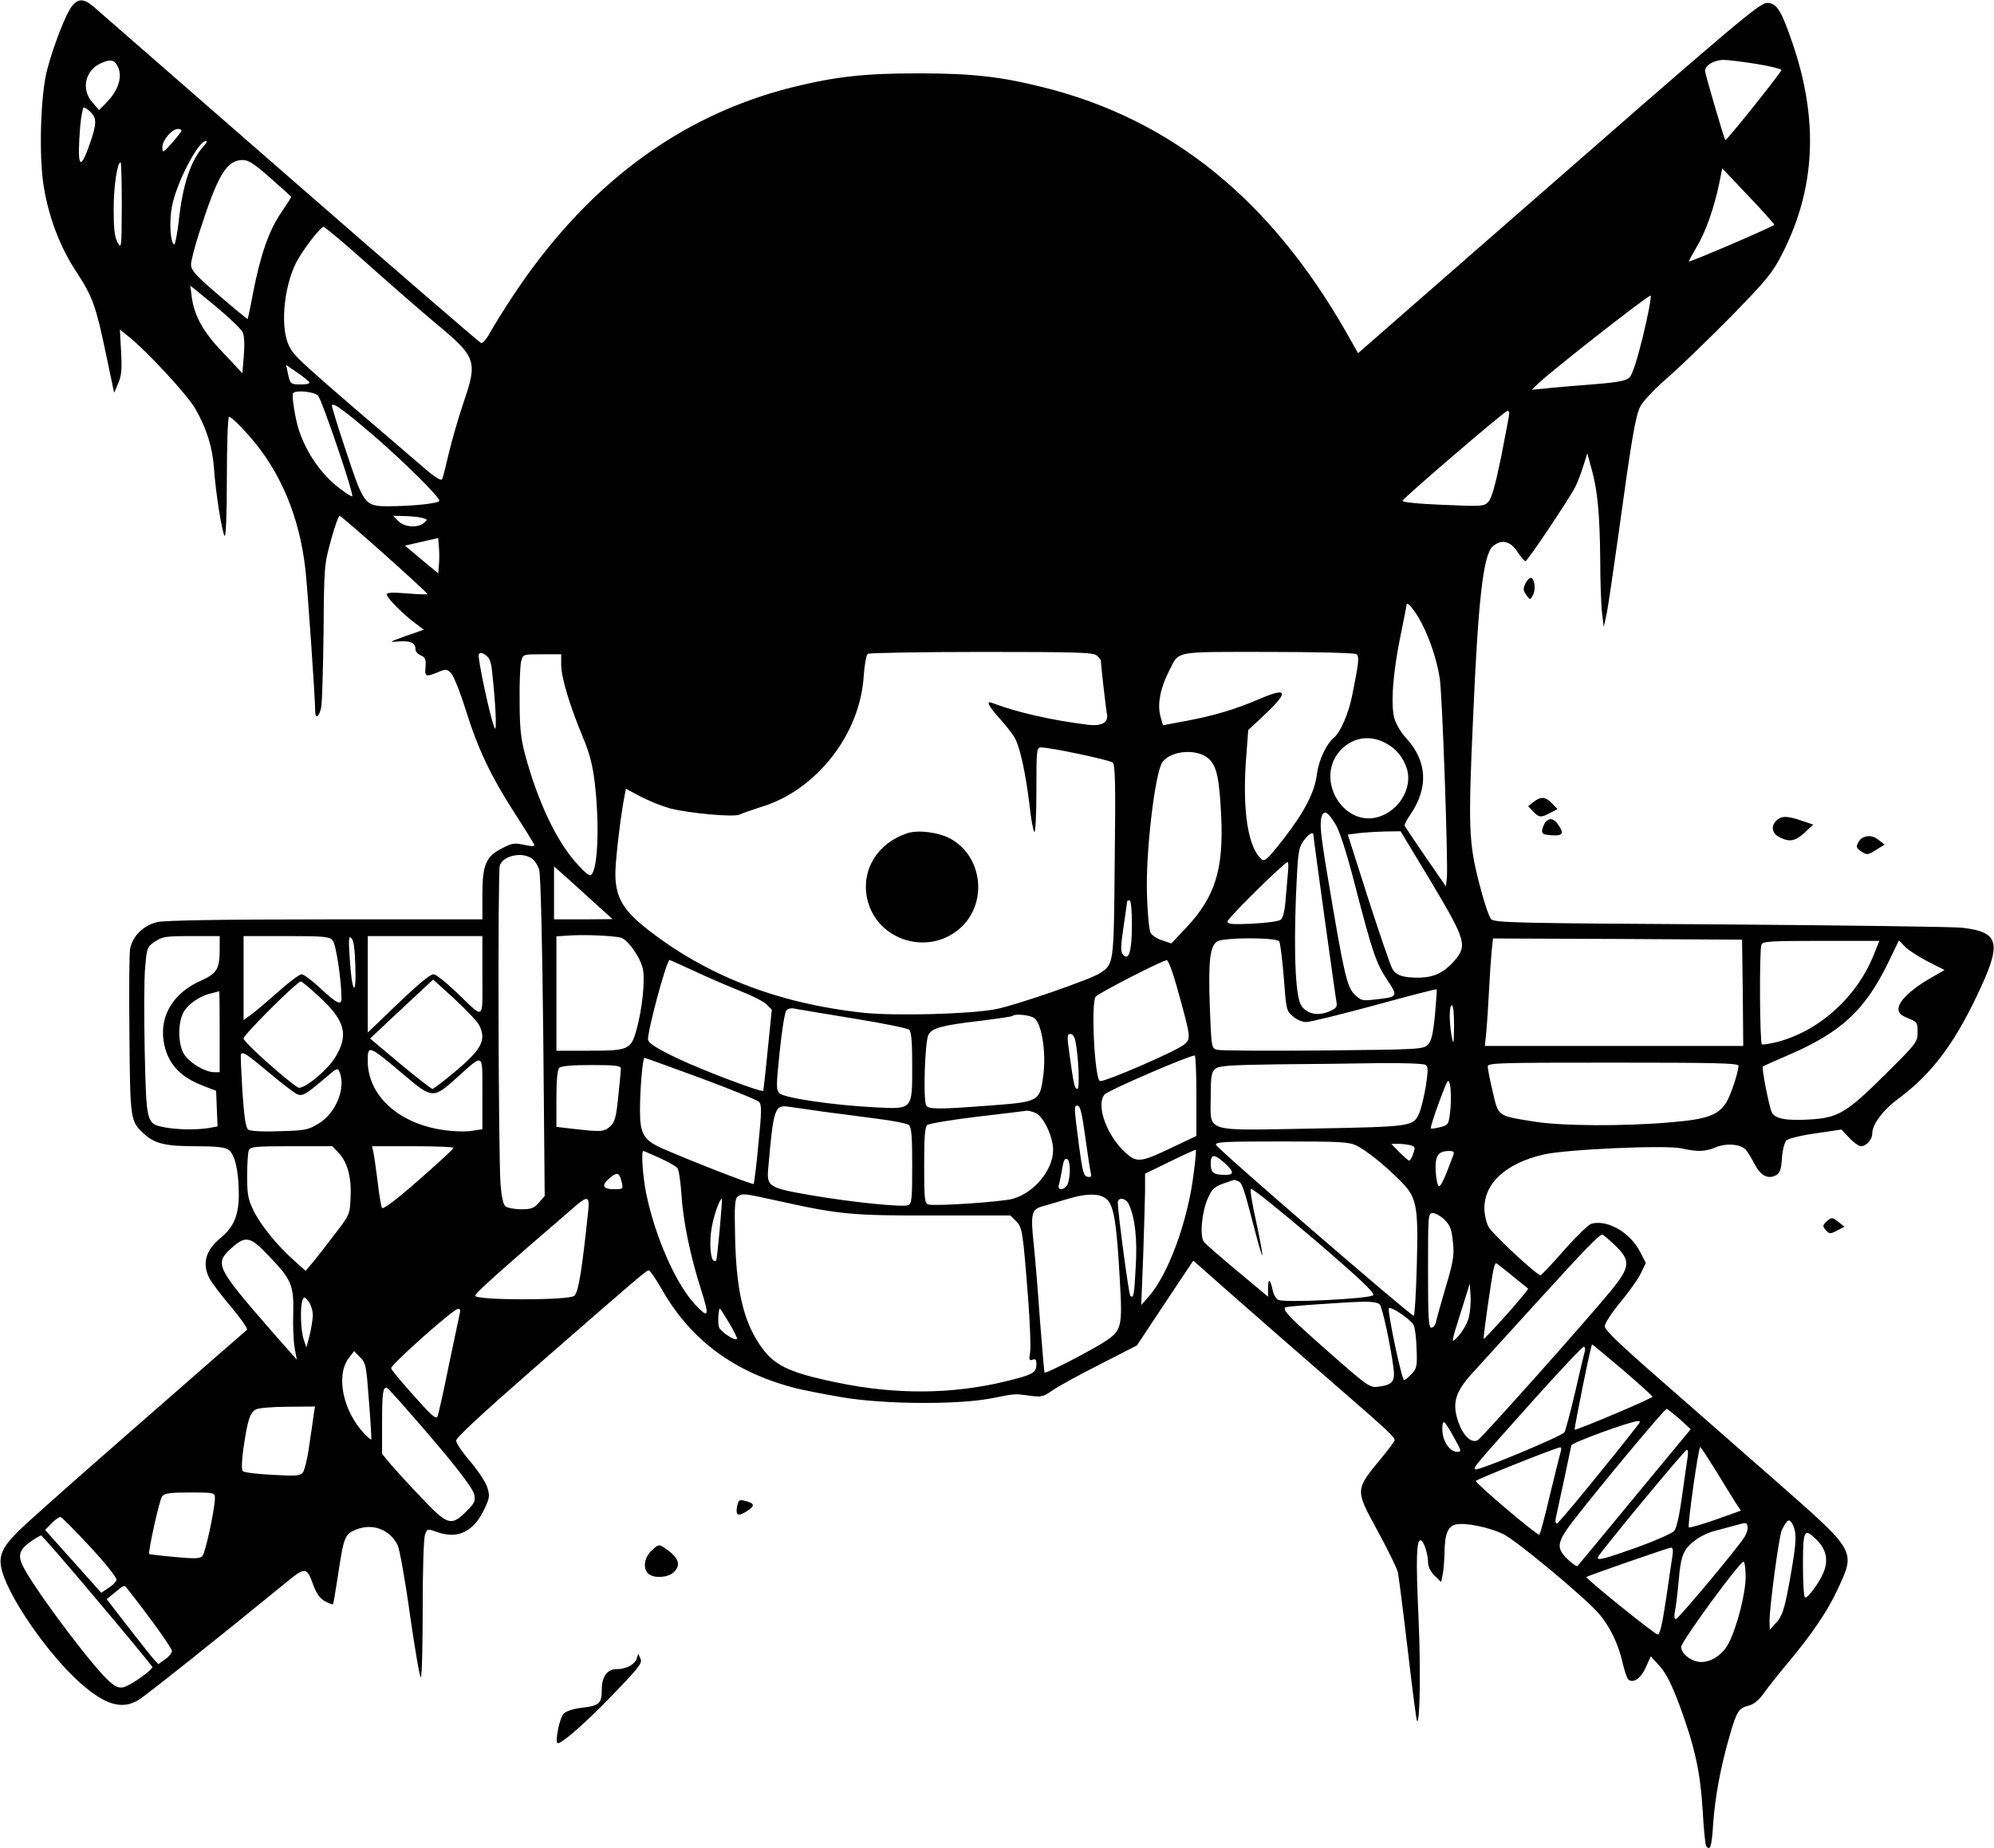 <?xml version="1.0" standalone="no"?>
<!DOCTYPE svg PUBLIC "-//W3C//DTD SVG 20010904//EN"
 "http://www.w3.org/TR/2001/REC-SVG-20010904/DTD/svg10.dtd">
<svg version="1.0" xmlns="http://www.w3.org/2000/svg"
 width="835pt" height="774pt" viewBox="0 0 835 774"
 preserveAspectRatio="xMidYMid meet">

<g transform="translate(0,774) scale(0.1,-0.1)"
fill="#000000" stroke="none">
<path d="M301 7714 c-25 -32 -76 -162 -103 -264 -29 -107 -36 -370 -14 -496
22 -130 69 -251 136 -353 68 -103 82 -143 125 -349 l33 -157 17 40 c14 32 16
58 12 133 l-5 92 36 -29 c74 -58 249 -247 280 -303 47 -81 72 -162 78 -248 7
-103 34 -273 45 -284 5 -6 9 93 9 241 0 142 4 254 9 257 5 4 44 -33 86 -81
130 -148 209 -337 234 -558 9 -80 41 -541 41 -594 0 -35 17 -23 25 17 4 20 8
163 10 317 2 273 3 282 31 383 15 56 32 102 36 102 9 0 368 -320 368 -328 0
-2 -38 -1 -85 3 -64 5 -85 4 -85 -5 0 -14 66 -80 120 -121 l35 -26 -75 -26
c-74 -27 -74 -27 -28 -23 48 3 68 -6 68 -34 0 -8 10 -20 23 -25 18 -8 21 -17
19 -47 -4 -42 0 -44 52 -23 33 14 37 14 55 -4 10 -10 38 -79 61 -153 51 -164
105 -277 205 -433 43 -66 79 -125 82 -131 3 -9 -8 -9 -42 -2 -40 9 -52 7 -92
-14 -68 -34 -83 -69 -83 -195 l0 -103 -655 0 c-428 0 -671 -4 -704 -11 -58
-12 -106 -58 -116 -112 -4 -18 -5 -181 -3 -363 3 -355 4 -359 60 -411 45 -42
90 -53 215 -53 89 0 124 -4 140 -15 27 -19 43 -90 43 -188 0 -85 -21 -135 -75
-180 -64 -52 -80 -109 -48 -170 9 -18 50 -72 91 -120 41 -49 71 -92 66 -96 -5
-4 -207 -180 -449 -392 -242 -211 -470 -413 -506 -449 -80 -79 -92 -116 -61
-197 47 -124 196 -331 314 -437 107 -96 178 -117 248 -75 31 19 348 271 603
480 99 81 100 81 131 -4 13 -33 27 -52 48 -63 16 -8 31 -14 33 -12 1 2 10 53
19 113 26 172 29 180 78 200 69 27 139 1 173 -65 8 -16 32 -148 52 -294 21
-145 41 -262 45 -260 5 3 8 133 8 289 0 158 4 295 10 309 9 25 9 25 52 10 84
-30 150 1 194 92 24 50 26 59 15 94 -6 22 -39 71 -71 109 -33 38 -60 78 -60
88 0 13 112 116 327 304 449 392 470 409 480 409 5 0 28 -34 52 -75 123 -218
307 -353 566 -419 33 -8 119 -25 190 -37 174 -30 482 -32 625 -5 106 21 97 20
165 11 45 -6 54 -4 90 21 22 16 111 65 198 109 l158 81 118 178 118 177 179
-158 c99 -87 283 -248 409 -357 227 -197 255 -223 255 -237 0 -4 -22 -34 -48
-66 -120 -145 -119 -137 -23 -314 43 -79 81 -157 85 -174 3 -16 22 -162 41
-324 19 -162 36 -296 39 -298 12 -13 16 217 6 435 -11 244 -9 322 9 322 12 0
31 -57 31 -92 0 -18 10 -39 27 -56 l28 -27 6 30 c4 17 7 58 8 92 1 80 14 111
47 119 37 9 134 -10 197 -39 54 -25 346 -268 404 -336 44 -52 80 -125 97 -201
8 -35 19 -67 24 -72 20 -20 54 4 74 50 l21 46 38 -42 c27 -31 50 -77 84 -168
63 -173 85 -274 95 -435 4 -76 11 -142 14 -148 17 -26 24 -5 30 92 8 112 31
238 70 372 29 100 37 112 80 123 20 5 42 23 61 50 17 24 63 82 103 130 96 114
167 218 207 306 76 164 81 156 -263 458 -153 134 -375 329 -494 433 -158 138
-218 196 -218 211 0 12 29 57 65 100 36 44 75 98 86 122 l21 43 -24 47 c-41
80 -135 135 -202 118 -13 -3 -65 -53 -116 -111 -51 -58 -95 -105 -99 -105 -16
0 -203 174 -218 203 -9 17 -17 52 -17 77 0 106 90 188 246 225 92 22 516 41
580 26 67 -15 98 -14 144 5 41 17 95 14 121 -7 8 -7 25 -34 39 -61 26 -51 57
-68 92 -49 15 8 21 24 24 71 2 34 11 67 19 75 8 7 63 21 122 29 l108 16 33
-35 c18 -19 40 -35 49 -35 22 0 47 28 47 52 0 40 45 100 112 149 134 100 227
222 323 422 110 228 101 273 -57 292 -31 4 -485 10 -1007 14 -864 5 -952 7
-967 22 -9 10 -32 79 -51 155 -42 165 -45 232 -25 674 22 513 43 698 84 733
36 30 72 22 102 -23 14 -22 30 -40 34 -40 9 1 183 261 208 310 10 19 25 59 34
88 l17 54 16 -59 c27 -93 36 -194 38 -383 0 -96 4 -200 8 -230 l7 -55 12 55
c6 30 27 172 47 315 57 414 73 512 94 553 11 22 62 76 118 124 54 47 172 162
263 254 147 151 171 179 212 259 141 274 155 563 43 888 -45 131 -63 161 -101
165 -34 3 -98 -52 -1178 -996 l-539 -471 -49 87 c-317 555 -731 892 -1267
1026 -178 45 -300 59 -526 59 -227 0 -348 -14 -530 -59 -475 -120 -866 -414
-1173 -882 -34 -52 -74 -116 -89 -143 -16 -30 -32 -48 -39 -45 -7 3 -368 314
-801 692 -433 378 -803 700 -821 716 -41 35 -65 35 -91 2z m195 -259 c16 -40
-2 -95 -48 -142 l-33 -34 -27 31 c-50 55 -32 136 36 166 42 18 57 14 72 -21z
m6861 17 c56 -9 102 -21 103 -25 1 -8 -232 -299 -235 -294 -6 8 -85 278 -85
290 0 24 40 47 80 46 19 0 81 -8 137 -17z m-6977 -202 c26 -26 25 -50 -5 -135
-41 -118 -53 -94 -39 78 4 43 11 77 15 77 5 0 18 -9 29 -20z m380 -77 c-1 -5
-19 -28 -40 -52 -39 -43 -40 -43 -40 -17 0 29 40 76 65 76 8 0 15 -3 15 -7z
m93 -65 c-54 -59 -88 -161 -104 -310 -7 -59 -16 -105 -20 -102 -16 10 -21 96
-9 159 19 100 110 275 143 275 6 0 1 -10 -10 -22z m280 -134 c48 -42 87 -78
87 -79 0 -1 -20 -32 -45 -69 -50 -75 -84 -173 -115 -331 -11 -60 -22 -110 -23
-111 -1 -1 -55 43 -120 99 -98 84 -117 105 -117 129 0 16 16 78 36 139 77 239
113 298 180 299 25 0 49 -16 117 -76z m-623 -116 c-1 -177 -1 -182 -18 -153
-12 23 -16 56 -16 140 0 95 15 195 29 195 3 0 5 -82 5 -182z m6920 -79 c0 -6
-353 -158 -358 -154 -1 1 14 29 33 61 37 61 74 166 95 269 l12 60 109 -115
c60 -63 109 -118 109 -121z m-5890 -165 c96 -86 223 -196 281 -245 174 -144
180 -159 120 -335 -22 -65 -50 -162 -62 -214 -12 -52 -24 -100 -28 -107 -4 -7
-29 8 -71 44 -541 463 -549 470 -571 518 -39 84 -17 268 42 365 36 59 93 130
104 130 5 0 89 -70 185 -156z m-524 -285 c7 -15 9 -51 5 -98 l-6 -74 -78 83
c-85 88 -123 155 -134 236 l-6 48 104 -85 c57 -47 109 -97 115 -110z m5865
-13 c-25 -102 -45 -164 -57 -176 -15 -15 -46 -21 -159 -30 -77 -6 -165 -13
-195 -17 l-55 -5 20 20 c47 48 471 380 477 374 4 -4 -10 -79 -31 -166z m-5586
-196 c4 -6 -10 -10 -34 -10 -44 0 -46 1 -56 49 l-7 33 45 -31 c25 -17 49 -36
52 -41z m37 -57 c17 -19 151 -414 143 -421 -2 -3 -26 12 -53 33 -76 57 -140
150 -171 246 -15 47 -30 142 -24 152 9 15 90 7 105 -10z m236 -170 c124 -107
272 -254 272 -270 0 -11 -115 -23 -215 -23 -97 0 -102 8 -174 225 -34 101 -61
189 -61 196 0 18 50 -18 178 -128z m4752 95 c0 -7 -16 -89 -34 -182 -25 -121
-40 -174 -54 -188 -18 -19 -29 -19 -191 -12 -103 4 -170 11 -168 17 4 12 429
377 440 377 4 0 7 -6 7 -12z m-4551 -437 c22 -6 22 -7 6 -21 -26 -22 -82 -18
-107 8 l-22 22 49 -1 c28 -1 61 -4 74 -8z m69 -197 l-3 -35 -70 58 -69 58 69
16 70 16 3 -39 c2 -21 2 -54 0 -74z m4101 -218 c40 -67 77 -171 90 -256 11
-69 35 -769 30 -834 l-4 -38 -85 123 c-47 68 -86 127 -88 131 -2 4 10 27 26
50 74 110 68 220 -17 314 -23 24 -45 61 -52 86 -16 58 -6 193 26 347 14 68 25
125 25 127 0 17 21 -5 49 -50z m-3878 -232 c14 -124 20 -249 11 -234 -15 25
-74 299 -67 310 5 8 14 7 28 -3 17 -11 24 -28 28 -73z m2533 70 c9 -8 16 -18
16 -20 0 -17 21 -203 25 -221 9 -38 -20 -55 -79 -48 -154 19 -298 52 -403 92
-26 10 -12 -16 36 -69 26 -29 55 -66 63 -83 21 -41 44 -150 59 -275 6 -58 16
-109 20 -114 5 -6 9 70 9 172 0 175 1 182 20 182 39 0 285 -52 299 -63 11 -9
13 -82 9 -412 -4 -437 -3 -432 -63 -471 -40 -26 -355 -135 -435 -150 -110 -21
-423 -29 -555 -15 -361 39 -665 158 -917 360 -93 75 -123 131 -121 231 2 66
23 241 39 321 l5 26 62 -33 c35 -18 90 -40 122 -49 82 -21 270 -38 292 -26 10
5 51 19 91 32 231 70 414 304 429 549 3 47 11 88 17 92 6 4 221 8 478 8 411 0
468 -2 482 -16z m1085 7 c14 -9 12 -31 -16 -170 -15 -78 -50 -158 -78 -181
-31 -25 -63 -95 -70 -150 -9 -76 -51 -158 -140 -273 -65 -83 -79 -96 -91 -86
-57 47 -81 199 -67 408 l10 134 55 51 c116 108 115 131 -3 81 -104 -45 -191
-71 -312 -94 l-97 -18 -11 39 c-13 49 0 117 36 187 44 87 12 81 413 81 196 0
363 -4 371 -9z m-3329 -45 c0 -52 36 -172 90 -301 28 -66 41 -116 50 -188 20
-167 15 -349 -11 -387 -8 -12 -20 -4 -62 42 -85 92 -165 260 -219 461 -17 65
-22 111 -22 222 -1 77 2 152 7 168 7 27 9 27 87 27 l80 0 0 -44z m3449 -326
c47 -24 77 -60 93 -111 23 -79 -33 -174 -120 -200 -146 -43 -264 154 -164 273
49 58 123 73 191 38z m-740 -65 c36 -31 47 -80 55 -245 10 -222 -26 -336 -146
-464 l-63 -67 -38 13 c-21 6 -43 21 -49 32 -6 11 -13 84 -15 161 -6 177 34
512 65 554 36 48 142 57 191 16z m533 -276 c18 -29 47 -119 83 -259 73 -282
88 -324 135 -395 45 -68 44 -70 -47 -80 -59 -7 -63 -6 -91 21 -32 32 -45 90
-112 491 -31 185 -35 229 -24 258 10 24 26 13 56 -36z m401 -242 c146 -245
153 -267 96 -332 -43 -48 -83 -67 -143 -69 -67 -1 -98 8 -115 36 -8 13 -53
145 -101 293 l-86 270 45 6 c25 3 75 6 111 7 l65 1 128 -212z m-493 196 c0
-12 91 -668 96 -696 5 -24 1 -29 -31 -43 -46 -19 -88 -11 -114 22 -25 32 -34
202 -24 464 8 181 10 197 31 228 21 29 42 42 42 25z m-3273 -98 c12 -8 26 -30
31 -48 6 -19 13 -308 17 -698 l6 -667 -24 -28 c-21 -24 -32 -28 -75 -28 -28 0
-57 6 -65 12 -10 8 -17 41 -21 95 -9 119 -12 1308 -3 1333 14 41 93 58 134 29z
m3167 -52 c-2 -21 -6 -73 -10 -115 -3 -49 -11 -81 -20 -89 -9 -7 -59 -14 -120
-17 -84 -4 -104 -2 -104 9 0 13 237 247 252 249 3 0 4 -17 2 -37z m-2881 -155
l52 -47 -122 -1 -123 0 0 111 0 111 71 -63 c38 -35 93 -85 122 -111z m2227
-71 c0 -110 -13 -154 -38 -124 -10 11 -9 36 3 116 8 55 15 103 15 106 0 3 5 5
10 5 6 0 10 -41 10 -103z m-2142 -53 c28 -6 79 -75 93 -127 12 -45 -1 -174
-27 -264 -22 -78 -34 -83 -196 -83 l-138 0 0 240 0 239 63 4 c64 3 165 -1 205
-9z m-1678 -48 c0 -83 -11 -102 -77 -132 -115 -50 -174 -145 -158 -252 14 -93
66 -152 171 -191 l49 -19 3 -75 3 -74 -38 -7 c-52 -8 -129 -7 -183 3 -77 15
-77 15 -84 318 -3 147 -3 306 2 353 7 81 8 85 41 107 31 21 46 23 152 23 l119
0 0 -54z m473 36 c14 -15 37 -168 37 -243 0 -31 -19 -22 -87 41 -35 33 -71 60
-80 60 -9 0 -50 -31 -92 -68 -42 -37 -93 -81 -113 -96 l-38 -28 0 176 0 176
178 0 c158 0 181 -2 195 -18z m95 -105 c5 -136 -14 -118 -23 23 -6 88 -5 103
6 92 10 -9 15 -46 17 -115z m532 -43 c0 -192 12 -185 -111 -67 -42 40 -84 73
-93 73 -17 0 -71 -46 -203 -174 l-73 -70 0 202 0 202 240 0 240 0 0 -166z
m3337 144 c4 -7 13 -76 19 -152 10 -133 11 -140 38 -162 15 -14 40 -24 56 -24
16 0 145 32 286 70 141 39 258 69 260 67 2 -1 -2 -50 -7 -107 -8 -81 -15 -110
-30 -125 -19 -19 -36 -20 -439 -24 -231 -2 -430 -1 -443 3 -24 6 -24 7 -31
183 -6 187 0 248 30 270 25 18 249 18 261 1z m1941 -215 l2 -223 -541 0 -541
0 6 58 c3 31 8 107 11 167 3 61 8 136 11 168 l6 57 521 -2 522 -3 3 -222z
m551 165 c-70 -181 -230 -326 -409 -372 -30 -7 -58 -12 -62 -9 -9 5 -11 394
-2 417 5 14 37 16 250 16 l244 0 -21 -52z m223 -34 l71 -36 -64 -37 c-79 -46
-129 -95 -129 -126 0 -17 10 -27 40 -39 38 -15 40 -18 40 -58 0 -42 -4 -47
-138 -180 -160 -158 -194 -179 -314 -186 -96 -6 -145 3 -158 29 -11 20 -44
189 -38 193 2 2 48 22 103 46 222 95 323 187 420 385 l47 97 25 -26 c13 -14
56 -42 95 -62z m-5161 -42 c57 -27 142 -63 189 -82 47 -18 96 -43 109 -55 l23
-23 -17 -168 c-9 -93 -18 -170 -19 -172 -8 -7 -255 86 -359 136 -84 40 -119
62 -123 77 -6 25 77 335 90 335 2 0 50 -22 107 -48z m2017 -64 c60 -216 60
-217 31 -242 -33 -28 -336 -159 -353 -153 -22 9 -38 323 -18 353 8 13 280 153
298 153 6 1 25 -50 42 -111z m-2922 -160 c32 -63 12 -102 -101 -196 -47 -40
-90 -72 -94 -72 -4 0 -65 47 -135 105 l-126 106 87 82 c49 46 108 101 133 124
l44 41 89 -81 c49 -45 95 -94 103 -109z m-668 117 c109 -101 124 -161 63 -257
-35 -55 -134 -134 -153 -122 -49 30 -228 190 -228 205 0 16 224 239 240 239 4
0 39 -29 78 -65z m-418 -145 l0 -170 -23 0 c-40 0 -109 43 -129 80 -22 43 -23
121 -2 166 17 36 68 73 118 84 17 5 32 8 34 9 1 1 2 -75 2 -169z m5169 23 c-1
-77 -2 -82 -10 -43 -11 64 -11 130 1 130 6 0 9 -35 9 -87z m-2509 31 c118 -19
220 -40 227 -46 9 -8 13 -48 13 -147 0 -191 4 -186 -159 -178 -172 9 -378 39
-397 59 -14 14 -14 31 1 174 9 87 21 165 28 172 7 9 21 12 41 7 17 -3 128 -22
246 -41z m754 0 c30 -29 47 -145 35 -237 -14 -109 -18 -111 -216 -126 -220
-17 -263 -17 -274 -1 -14 21 -6 269 9 297 16 28 54 39 216 58 72 9 132 18 135
20 11 12 81 4 95 -11z m169 -92 c14 -68 19 -202 9 -202 -12 0 -16 19 -32 135
-13 91 -12 95 4 95 7 0 16 -12 19 -28z m-2808 -146 c114 -97 121 -97 217 -10
116 104 108 109 108 -65 l0 -150 -47 -7 c-26 -4 -81 -2 -123 5 -183 28 -310
145 -310 288 0 69 2 68 155 -61z m-572 15 c52 -44 105 -84 117 -91 25 -13 36
-7 120 64 53 46 55 46 63 24 25 -67 -17 -169 -87 -212 -45 -28 -56 -30 -164
-33 -68 -3 -123 0 -132 6 -11 8 -17 48 -25 161 -5 84 -8 154 -6 156 10 10 24
0 114 -75z m3887 -99 l0 -169 -97 -46 c-137 -66 -152 -67 -200 -24 -79 72
-125 200 -87 244 15 17 348 161 377 163 4 0 7 -76 7 -168z m-2075 73 c126 -47
235 -91 243 -99 12 -12 12 -37 -2 -176 -8 -90 -18 -165 -20 -168 -5 -4 -263
96 -383 149 -77 34 -93 61 -93 157 0 90 11 222 19 222 3 0 109 -38 236 -85z
m3034 56 c12 -8 12 -21 2 -88 -7 -43 -19 -92 -26 -110 -26 -61 -23 -61 -446
-69 -466 -8 -429 -20 -429 134 0 83 3 102 18 115 16 14 53 17 263 20 134 1
325 3 424 5 99 1 186 -2 194 -7z m1311 -4 c0 -26 -32 -122 -50 -152 -34 -55
-80 -72 -235 -85 -196 -17 -458 -16 -576 4 -149 24 -144 20 -168 124 -12 49
-21 97 -21 106 0 15 47 16 525 16 428 0 525 -2 525 -13z m-4680 -12 c0 -8 -5
-61 -11 -117 -9 -90 -14 -106 -35 -126 -26 -23 -37 -23 -181 -6 l-43 5 0 118
c0 78 4 121 12 129 8 8 53 12 135 12 101 0 123 -3 123 -15z m3474 -167 c-7
-67 -7 -68 -42 -78 -20 -5 -38 -8 -40 -5 -3 2 13 51 34 109 37 99 39 103 46
73 4 -18 5 -62 2 -99z m-2629 -13 c61 -8 163 -21 229 -30 65 -8 125 -20 132
-26 11 -9 14 -48 14 -171 0 -139 -2 -159 -17 -165 -24 -9 -234 12 -408 42
-175 30 -185 36 -178 112 22 253 27 268 88 258 16 -2 80 -11 140 -20z m1099
-102 c10 -71 20 -139 23 -151 5 -19 2 -23 -13 -20 -16 3 -21 21 -36 133 -21
164 -21 165 -5 165 10 0 19 -36 31 -127z m-209 97 c33 -12 75 -99 75 -155 0
-84 -78 -179 -168 -205 -44 -13 -329 -32 -354 -24 -16 5 -18 22 -18 163 0 121
3 161 13 170 8 6 103 22 213 35 109 13 202 24 206 25 4 0 18 -3 33 -9z m1347
-138 c42 -22 113 -78 179 -144 72 -71 79 -102 72 -357 -3 -116 -9 -211 -13
-211 -13 0 -825 701 -828 716 -3 12 37 14 275 14 251 0 282 -2 315 -18z m225
2 c19 -5 20 -9 11 -35 -5 -16 -13 -29 -17 -29 -4 0 -22 16 -41 35 l-34 35 30
0 c16 0 39 -3 51 -6z m-4487 -34 c36 -39 53 -104 48 -188 -3 -69 -4 -71 -76
-163 -39 -52 -81 -105 -92 -117 l-20 -24 -47 42 c-70 62 -140 147 -171 210
-23 47 -27 67 -27 145 0 50 3 98 7 108 7 15 25 17 179 17 l171 0 28 -30z m479
23 c0 -5 -66 -65 -147 -136 -97 -85 -148 -123 -153 -115 -3 7 -12 58 -18 113
-7 55 -15 110 -18 123 l-5 22 171 0 c94 0 171 -3 170 -7z m3100 -104 c-24
-201 -106 -425 -189 -519 l-31 -35 8 200 c4 110 7 234 8 275 l0 75 105 51 c58
29 106 50 108 49 1 -1 -2 -45 -9 -96z m-2237 62 c35 -16 69 -35 75 -43 6 -7
13 -58 17 -113 6 -107 38 -259 80 -390 38 -119 35 -130 -23 -68 -81 86 -168
285 -205 465 -14 69 -22 178 -12 178 2 0 32 -13 68 -29z m3324 12 c-37 -99
-52 -133 -61 -130 -5 2 -11 30 -13 63 -3 64 10 84 56 84 19 0 23 -4 18 -17z
m-958 -33 c40 -37 41 -50 3 -50 -49 0 -61 9 -61 46 0 42 14 43 58 4z m-648
-31 c0 -22 -5 -49 -10 -60 -14 -24 -43 -26 -36 -1 3 9 8 35 12 57 8 48 12 57
25 50 5 -4 9 -24 9 -46z m-1876 -51 c6 -27 5 -28 -34 -28 -48 0 -53 18 -13 50
29 23 37 19 47 -22z m2580 6 c17 -7 23 -22 67 -192 17 -67 33 -121 35 -119 2
2 -9 64 -25 138 -17 74 -27 137 -23 141 4 4 124 -92 266 -213 192 -165 255
-224 246 -233 -15 -15 -377 -33 -398 -19 -9 5 -20 24 -23 42 -10 46 -19 50
-19 7 l0 -36 -127 106 c-71 59 -134 114 -141 123 -19 22 -10 125 16 183 17 38
27 48 63 61 24 8 45 16 46 16 1 1 8 -2 17 -5z m-1921 -84 c253 -56 306 -61
650 -60 l318 0 24 -24 c26 -27 28 -38 50 -319 8 -104 12 -206 9 -228 -6 -34
-4 -38 10 -33 12 5 16 0 16 -19 0 -36 -15 -44 -130 -72 -223 -54 -459 -56
-703 -5 -205 42 -267 72 -325 158 -71 105 -100 235 -104 465 -3 122 0 149 12
157 21 13 19 14 173 -20z m1379 0 c24 -33 35 -107 47 -324 12 -209 10 -218
-72 -270 -60 -38 -237 -129 -243 -124 -1 2 -10 100 -19 218 -8 118 -20 261
-26 318 -14 131 -10 148 39 161 20 6 66 19 102 30 89 27 147 24 172 -9z
m-2179 -42 c-26 -250 -41 -342 -59 -355 -27 -19 -414 -19 -414 1 0 11 102 102
425 380 46 39 55 34 48 -26z m551 -75 c-15 -150 -12 -133 -23 -133 -16 0 -22
81 -10 143 9 51 33 117 42 117 2 0 -3 -57 -9 -127z m1713 104 c26 -56 36 -144
29 -261 -6 -118 -9 -136 -23 -122 -6 6 -51 340 -52 389 -1 25 34 21 46 -6z
m1322 -65 c23 -22 30 -40 35 -92 6 -57 3 -80 -30 -190 -20 -69 -39 -135 -41
-147 -3 -13 -12 -23 -19 -23 -12 0 -14 42 -14 240 0 236 0 240 21 240 11 0 33
-13 48 -28z m714 -107 c67 -64 64 -91 -17 -190 -104 -127 -540 -616 -558 -626
-28 -15 -64 21 -84 85 -23 72 -8 119 59 193 29 32 151 166 271 298 202 222
263 285 276 285 3 0 27 -20 53 -45z m-5636 -46 c93 -96 104 -122 101 -239 -2
-52 1 -117 6 -145 l9 -49 -105 119 c-234 269 -241 283 -168 349 59 53 78 49
157 -35z m5205 -81 c35 -28 65 -53 67 -54 2 -2 -38 -51 -89 -108 -52 -58 -95
-104 -97 -103 -3 4 32 251 42 295 3 12 7 22 10 22 2 0 32 -23 67 -52z m-182
-178 c-6 -22 -25 -55 -41 -73 -35 -37 -35 -40 13 113 l33 105 3 -52 c2 -29 -2
-70 -8 -93z m-4840 11 c-1 -20 -7 -58 -14 -85 l-13 -49 -11 33 c-13 36 -16
138 -5 166 6 15 8 15 25 -6 10 -13 18 -38 18 -59z m4468 46 c11 -12 45 -171
57 -263 8 -59 -3 -73 -62 -81 -37 -5 -43 -1 -211 147 -159 140 -192 173 -180
185 4 5 237 21 329 24 35 0 61 -4 67 -12z m142 -86 c5 -10 11 -55 12 -99 3
-73 1 -83 -21 -106 -14 -14 -28 -26 -31 -26 -10 0 -71 290 -64 301 7 11 90
-45 104 -70z m-3994 52 c-2 -10 -23 -108 -46 -218 -22 -110 -44 -208 -48 -217
-6 -13 -26 5 -99 87 -51 57 -94 108 -95 115 -4 13 261 249 280 249 8 1 11 -6
8 -16z m1128 -44 c20 -34 35 -64 32 -66 -9 -9 -67 29 -75 49 -6 17 -3 78 4 78
1 0 19 -28 39 -61z m3741 -195 c69 -59 125 -110 125 -113 0 -7 -322 -143 -326
-138 -3 3 68 357 73 357 2 0 59 -48 128 -106z m-158 79 c-3 -10 -22 -88 -41
-173 -20 -85 -40 -161 -45 -168 -10 -16 -362 -163 -373 -155 -10 6 -10 6 240
286 112 125 208 227 214 227 5 0 7 -8 5 -17z m-5092 -210 c7 -87 11 -159 10
-161 -2 -2 -15 9 -30 25 -90 95 -120 246 -63 318 l21 27 25 -26 c24 -23 26
-35 37 -183z m161 -38 c182 -207 274 -324 280 -354 6 -27 1 -36 -34 -71 -62
-62 -78 -58 -187 58 -51 53 -109 117 -129 140 l-36 44 0 132 c0 124 4 150 21
144 3 -2 42 -43 85 -93z m-392 -17 c-2 -18 -11 -77 -19 -131 -7 -54 -20 -105
-27 -114 -11 -13 -30 -15 -128 -9 -63 3 -118 10 -123 15 -6 6 -5 43 2 93 18
123 28 153 53 166 13 6 73 11 135 11 l112 1 -5 -32z m5719 -20 l47 -43 -234
-283 c-129 -156 -237 -287 -240 -290 -4 -3 -22 10 -41 28 -53 52 -48 72 47
192 132 167 359 438 367 438 3 0 28 -19 54 -42z m-943 -80 c30 -54 31 -58 12
-58 -31 0 -62 46 -62 93 0 48 6 44 50 -35z m773 60 c-117 -151 -336 -418 -343
-418 -6 0 -8 10 -5 23 10 44 65 301 65 304 0 11 247 101 279 102 9 1 10 -3 4
-11z m-327 -115 c-3 -10 -23 -91 -45 -181 -21 -90 -41 -166 -45 -169 -6 -6
-266 214 -266 225 0 6 331 138 353 141 5 0 6 -7 3 -16z m652 -86 c34 -56 71
-116 82 -133 l20 -30 -106 -38 c-58 -20 -108 -35 -112 -32 -6 7 40 336 48 336
3 0 33 -47 68 -103z m-121 61 c-3 -18 -13 -91 -23 -161 -11 -81 -23 -136 -33
-148 -9 -10 -79 -41 -156 -69 -144 -51 -169 -57 -163 -40 6 17 363 449 372
449 4 1 6 -14 3 -31z m-6167 -171 c0 -45 -40 -232 -53 -244 -10 -10 -35 -11
-116 -3 -57 5 -105 11 -106 12 -6 8 43 229 54 242 11 13 35 16 117 16 101 0
104 -1 104 -23z m-522 -205 c63 -68 112 -129 110 -138 -2 -8 -17 -24 -34 -34
l-30 -20 -118 132 -117 131 28 29 c15 15 32 27 37 25 6 -2 62 -58 124 -125z
m7139 4 c-3 -34 -16 -112 -28 -175 -18 -94 -27 -119 -50 -145 l-28 -31 -1 36
c0 61 40 360 52 383 24 46 31 49 46 20 10 -20 13 -45 9 -88z m-212 37 c-37
-56 -277 -343 -287 -343 -7 0 -8 12 -4 33 4 17 11 77 16 131 9 108 21 133 80
174 18 12 51 27 74 32 23 6 61 16 86 23 42 12 45 12 48 -5 2 -11 -4 -31 -13
-45z m304 -13 c39 -39 48 -85 27 -135 -19 -45 -63 -105 -77 -105 -5 0 -9 56
-9 135 0 151 5 159 59 105z m-7202 -251 c126 -149 229 -275 231 -279 4 -11
-89 -77 -119 -85 -20 -5 -34 0 -59 22 -61 51 -283 343 -354 466 -34 58 -30 84
21 120 21 15 41 27 45 27 4 0 110 -122 235 -271z m6597 189 c-3 -18 -15 -100
-27 -183 -16 -106 -26 -150 -35 -150 -12 0 -304 236 -299 241 5 5 342 122 354
123 8 1 10 -10 7 -31z m306 -92 c0 -68 -36 -209 -71 -277 -23 -46 -71 -79
-115 -79 -39 0 -84 34 -84 63 0 23 245 357 261 357 5 0 9 -29 9 -64z m-6776
-50 c107 -137 186 -248 186 -260 0 -8 -13 -24 -29 -35 l-28 -20 -20 22 c-11
12 -59 73 -108 136 l-88 114 34 28 c40 33 39 33 53 15z"/>
<path d="M3800 4251 c-125 -41 -194 -153 -169 -273 39 -181 267 -247 399 -116
105 105 82 289 -45 363 -48 29 -139 41 -185 26z"/>
<path d="M6390 5301 c-13 -26 -13 -33 4 -56 13 -18 14 -18 26 4 12 24 6 71
-10 71 -5 0 -14 -9 -20 -19z"/>
<path d="M6422 4382 l-23 -18 21 -22 c25 -26 32 -27 72 -6 l30 16 -23 24 c-27
28 -46 30 -77 6z"/>
<path d="M7436 4301 c-22 -25 -14 -54 20 -69 40 -19 62 -14 101 21 l36 34 -48
16 c-63 22 -88 21 -109 -2z"/>
<path d="M6472 4298 c-5 -7 -12 -22 -14 -33 -2 -17 3 -20 40 -23 47 -3 53 8
26 46 -17 25 -36 28 -52 10z"/>
<path d="M7802 4233 c-7 -2 -17 -13 -22 -24 -8 -15 -6 -21 15 -35 23 -15 27
-15 61 7 l36 22 -23 18 c-24 19 -43 22 -67 12z"/>
<path d="M7647 2623 c-15 -15 -15 -18 -1 -35 15 -16 19 -16 47 -1 l31 16 -23
18 c-28 23 -32 23 -54 2z"/>
<path d="M3087 1433 c-8 -40 3 -45 41 -21 35 22 33 33 -9 43 -23 6 -27 3 -32
-22z"/>
<path d="M2726 1244 c-30 -30 -34 -75 -10 -95 23 -19 80 -16 104 6 33 30 23
61 -30 98 -32 22 -32 22 -64 -9z"/>
<path d="M2666 794 c-8 -25 -45 -44 -86 -44 -37 0 -60 -32 -60 -85 0 -58 -10
-68 -80 -76 -40 -5 -69 -14 -80 -26 -17 -17 -38 -123 -24 -123 19 0 116 85
228 201 111 115 127 135 118 153 l-9 21 -7 -21z"/>
</g>
</svg>
